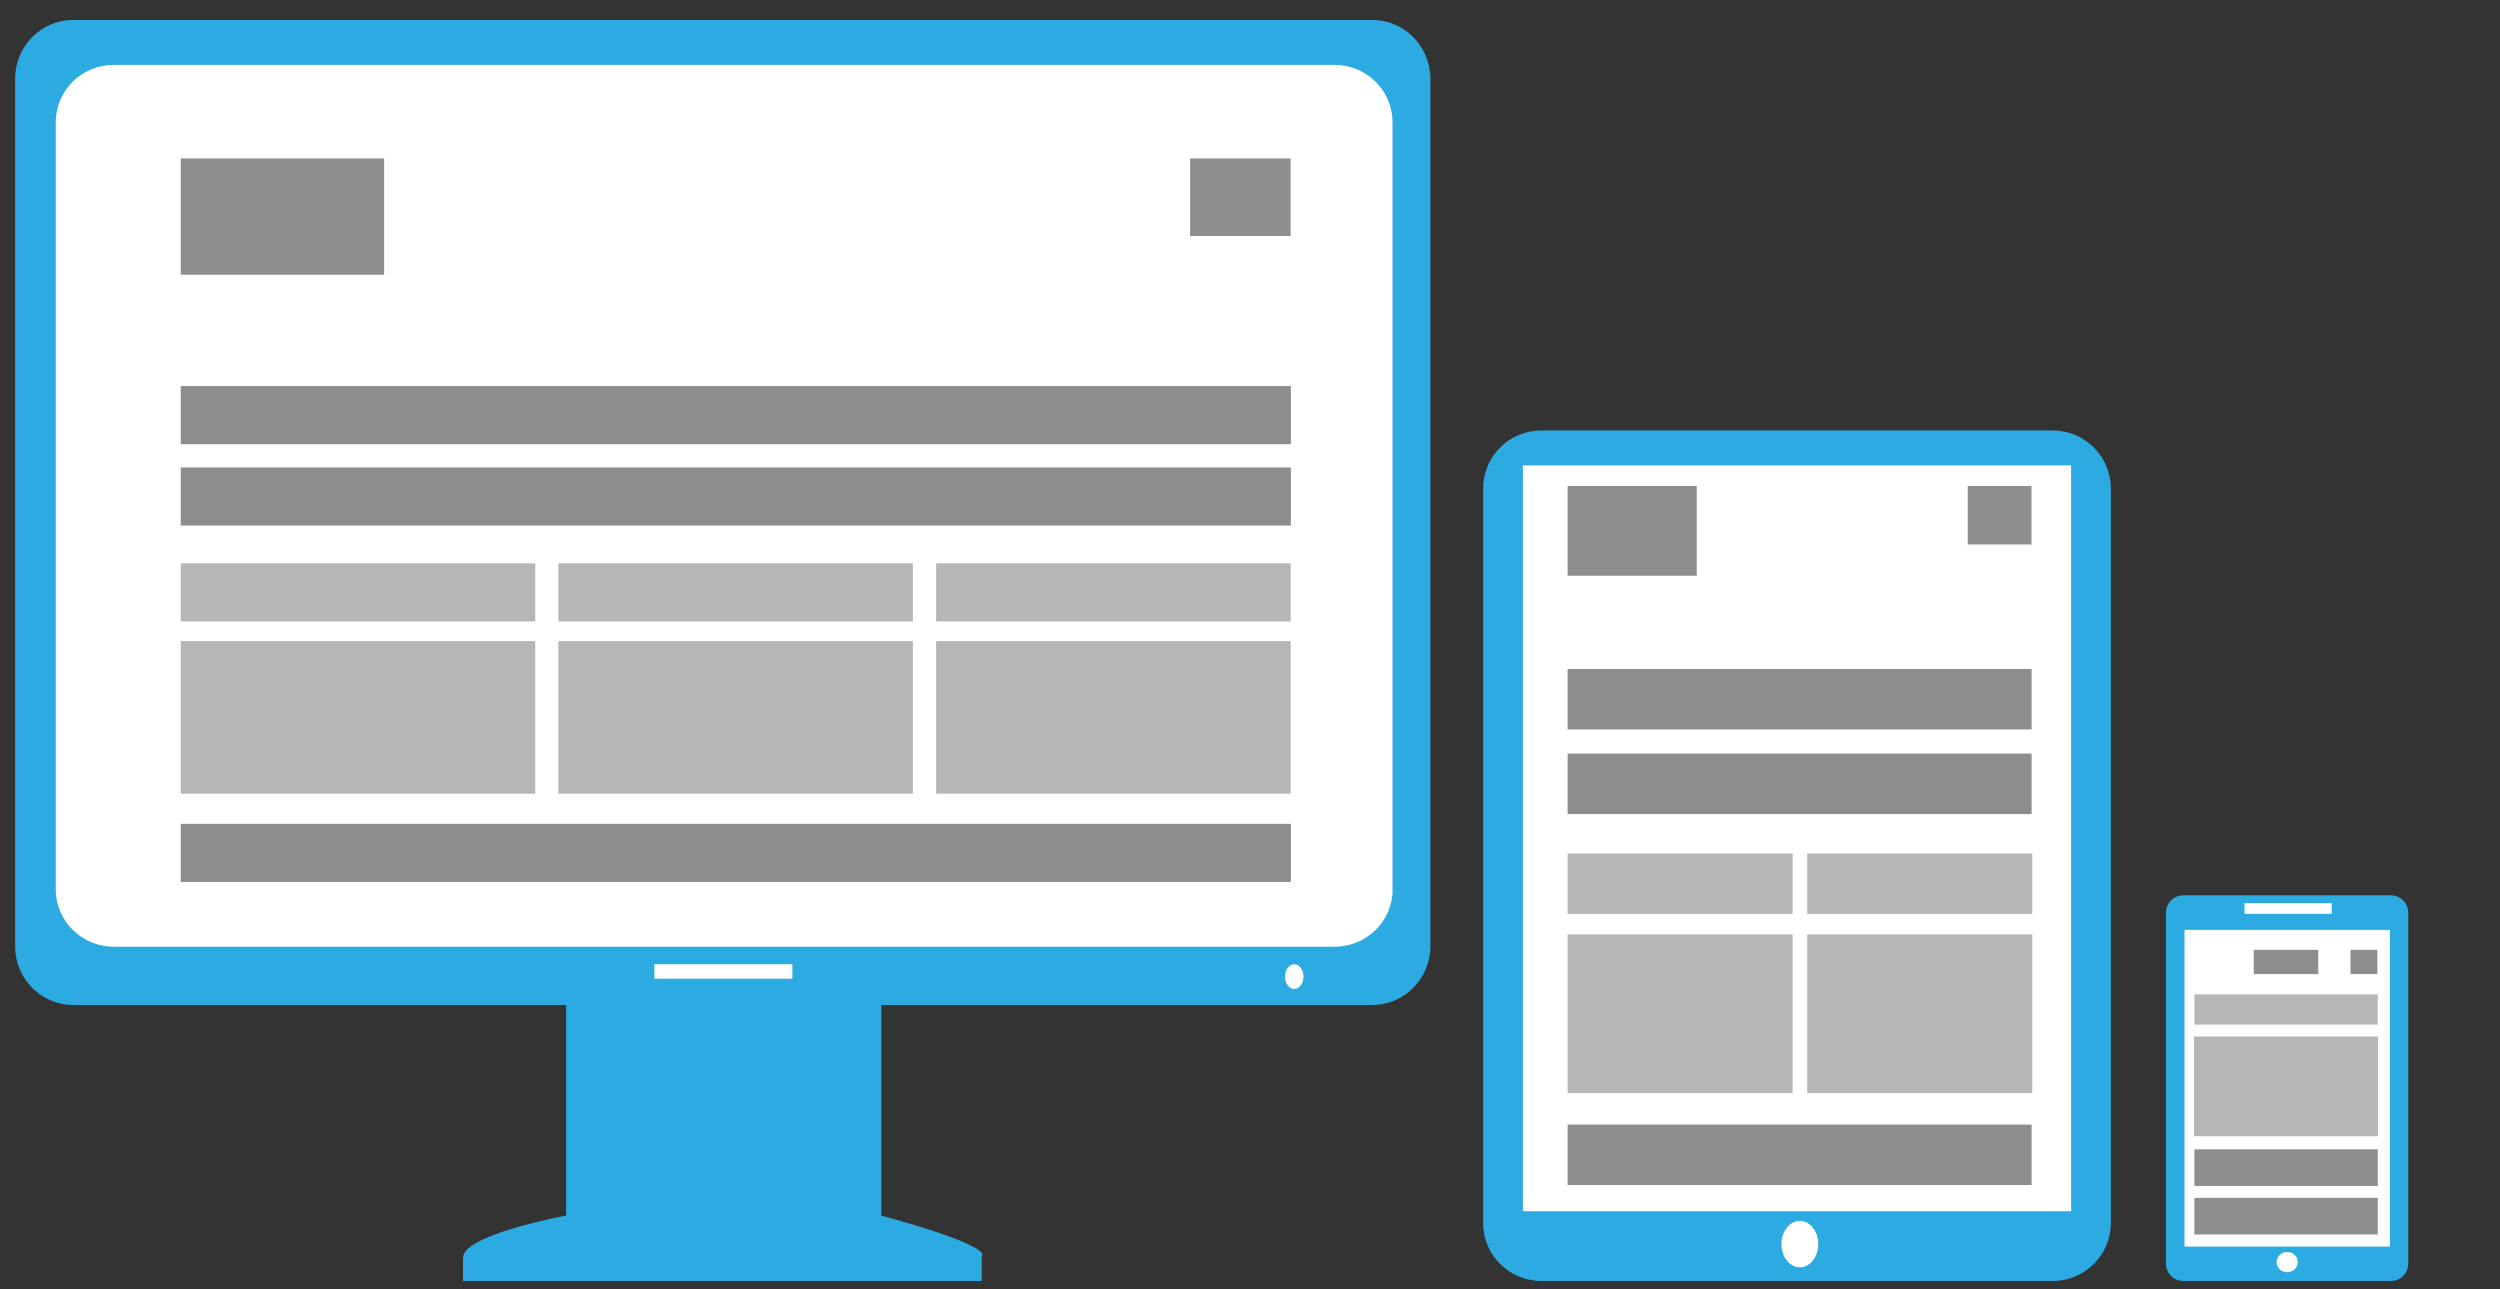 <?xml version="1.0" encoding="utf-8"?>
<!-- Generator: Adobe Illustrator 16.0.0, SVG Export Plug-In . SVG Version: 6.00 Build 0)  -->
<!DOCTYPE svg PUBLIC "-//W3C//DTD SVG 1.1//EN" "http://www.w3.org/Graphics/SVG/1.1/DTD/svg11.dtd">
<svg version="1.1" id="Layer_1" xmlns="http://www.w3.org/2000/svg" xmlns:xlink="http://www.w3.org/1999/xlink" x="0px" y="0px"
	 width="320px" height="165px" viewBox="0 39.5 320 165" enable-background="new 0 39.5 320 165" xml:space="preserve">
<rect x="0" y="39.5" width="320" height="165" fill="#333333" stroke="none"/>
<g>
	<g>
		<path fill="#2BABE2" d="M183.088,160.6c0,4.16-3.328,7.537-7.439,7.537H9.376c-4.112,0-7.44-3.361-7.44-7.521V49.576
			c0-4.16,3.328-7.52,7.44-7.52h166.271c4.111,0,7.439,3.376,7.439,7.536V160.6H183.088z"/>
		<path fill="#FFFFFF" d="M178.256,153.352c0,4.049-3.328,7.328-7.439,7.328H14.576c-4.112,0-7.44-3.279-7.44-7.328V55.128
			c0-4.048,3.328-7.328,7.44-7.328H170.8c4.112,0,7.44,3.28,7.44,7.328v98.224H178.256z"/>
		<ellipse fill="#FFFFFF" cx="165.664" cy="164.504" rx="1.182" ry="1.584"/>
		<g>
			<rect x="72.464" y="166.632" fill="#2BABE2" width="40.352" height="31.248"/>
			<path fill="#2BABE2" d="M59.264,203.464h66.4v-3.168c0,0,2.048-1.12-12.832-5.2H72.464c0,0-13.2,2.416-13.2,5.393V203.464z"/>
		</g>
		<rect x="83.76" y="162.92" fill="#FFFFFF" width="17.664" height="1.855"/>
	</g>
	<g>
		<path fill="#2BABE2" d="M270.191,196.023c0,4.113-3.328,7.44-7.438,7.44h-65.475c-4.109,0-7.438-3.327-7.438-7.44V102.04
			c0-4.112,3.328-7.44,7.438-7.44h65.475c4.11,0,7.438,3.328,7.438,7.44V196.023L270.191,196.023z"/>
		<rect x="194.928" y="99.064" fill="#FFFFFF" width="70.175" height="95.472"/>
		<ellipse fill="#FFFFFF" cx="230.384" cy="198.744" rx="2.353" ry="2.977"/>
	</g>
	<g>
		<path fill="#2BABE2" d="M306.047,154.104h-26.591c-1.216,0-2.21,0.992-2.21,2.209v17.824v9.295v17.824
			c0,1.217,0.994,2.208,2.21,2.208h26.591c1.217,0,2.209-0.991,2.209-2.208v-17.824v-9.295v-17.824
			C308.256,155.096,307.264,154.104,306.047,154.104z"/>
		<rect x="279.616" y="158.52" fill="#FFFFFF" width="26.288" height="40.545"/>
		<rect x="287.298" y="155.111" fill="#FFFFFF" width="11.15" height="1.361"/>
		<ellipse fill="#FFFFFF" cx="292.754" cy="201.048" rx="1.359" ry="1.296"/>
	</g>
	<g>
		<rect x="23.136" y="59.784" fill="#8D8D8D" width="26.032" height="14.88"/>
		<rect x="152.336" y="59.784" fill="#8D8D8D" width="12.864" height="9.92"/>
		<rect x="23.136" y="88.92" fill="#8D8D8D" width="142.096" height="7.44"/>
		<rect x="23.136" y="99.336" fill="#8D8D8D" width="142.096" height="7.44"/>
		<rect x="23.136" y="144.952" fill="#8D8D8D" width="142.096" height="7.44"/>
		<rect x="23.136" y="121.56" fill="#B6B6B7" width="45.376" height="19.536"/>
		<rect x="71.472" y="121.56" fill="#B6B6B7" width="45.376" height="19.536"/>
		<rect x="119.824" y="121.56" fill="#B6B6B7" width="45.376" height="19.536"/>
		<rect x="23.136" y="111.608" fill="#B6B6B7" width="45.376" height="7.44"/>
		<rect x="71.472" y="111.608" fill="#B6B6B7" width="45.376" height="7.44"/>
		<rect x="119.824" y="111.608" fill="#B6B6B7" width="45.376" height="7.44"/>
	</g>
	<g>
		<rect x="200.656" y="101.704" fill="#8D8D8D" width="16.527" height="11.488"/>
		<rect x="251.872" y="101.704" fill="#8D8D8D" width="8.16" height="7.488"/>
		<rect x="200.656" y="125.128" fill="#8D8D8D" width="59.391" height="7.744"/>
		<rect x="200.656" y="135.96" fill="#8D8D8D" width="59.391" height="7.744"/>
		<rect x="200.656" y="183.447" fill="#8D8D8D" width="59.391" height="7.744"/>
		<rect x="200.656" y="159.096" fill="#B6B6B7" width="28.8" height="20.32"/>
		<rect x="231.328" y="159.096" fill="#B6B6B7" width="28.8" height="20.32"/>
		<rect x="200.656" y="148.744" fill="#B6B6B7" width="28.8" height="7.744"/>
		<rect x="231.328" y="148.744" fill="#B6B6B7" width="28.8" height="7.744"/>
	</g>
	<g>
		<rect x="288.48" y="161.08" fill="#8D8D8D" width="8.256" height="3.104"/>
		<rect x="300.863" y="161.08" fill="#8D8D8D" width="3.439" height="3.104"/>
		<rect x="280.832" y="172.168" fill="#B6B6B7" width="23.554" height="12.768"/>
		<rect x="280.88" y="166.775" fill="#B6B6B7" width="23.474" height="3.873"/>
		<rect x="280.88" y="186.616" fill="#8D8D8D" width="23.474" height="4.688"/>
		<rect x="280.88" y="192.824" fill="#8D8D8D" width="23.474" height="4.688"/>
	</g>
</g>
</svg>
